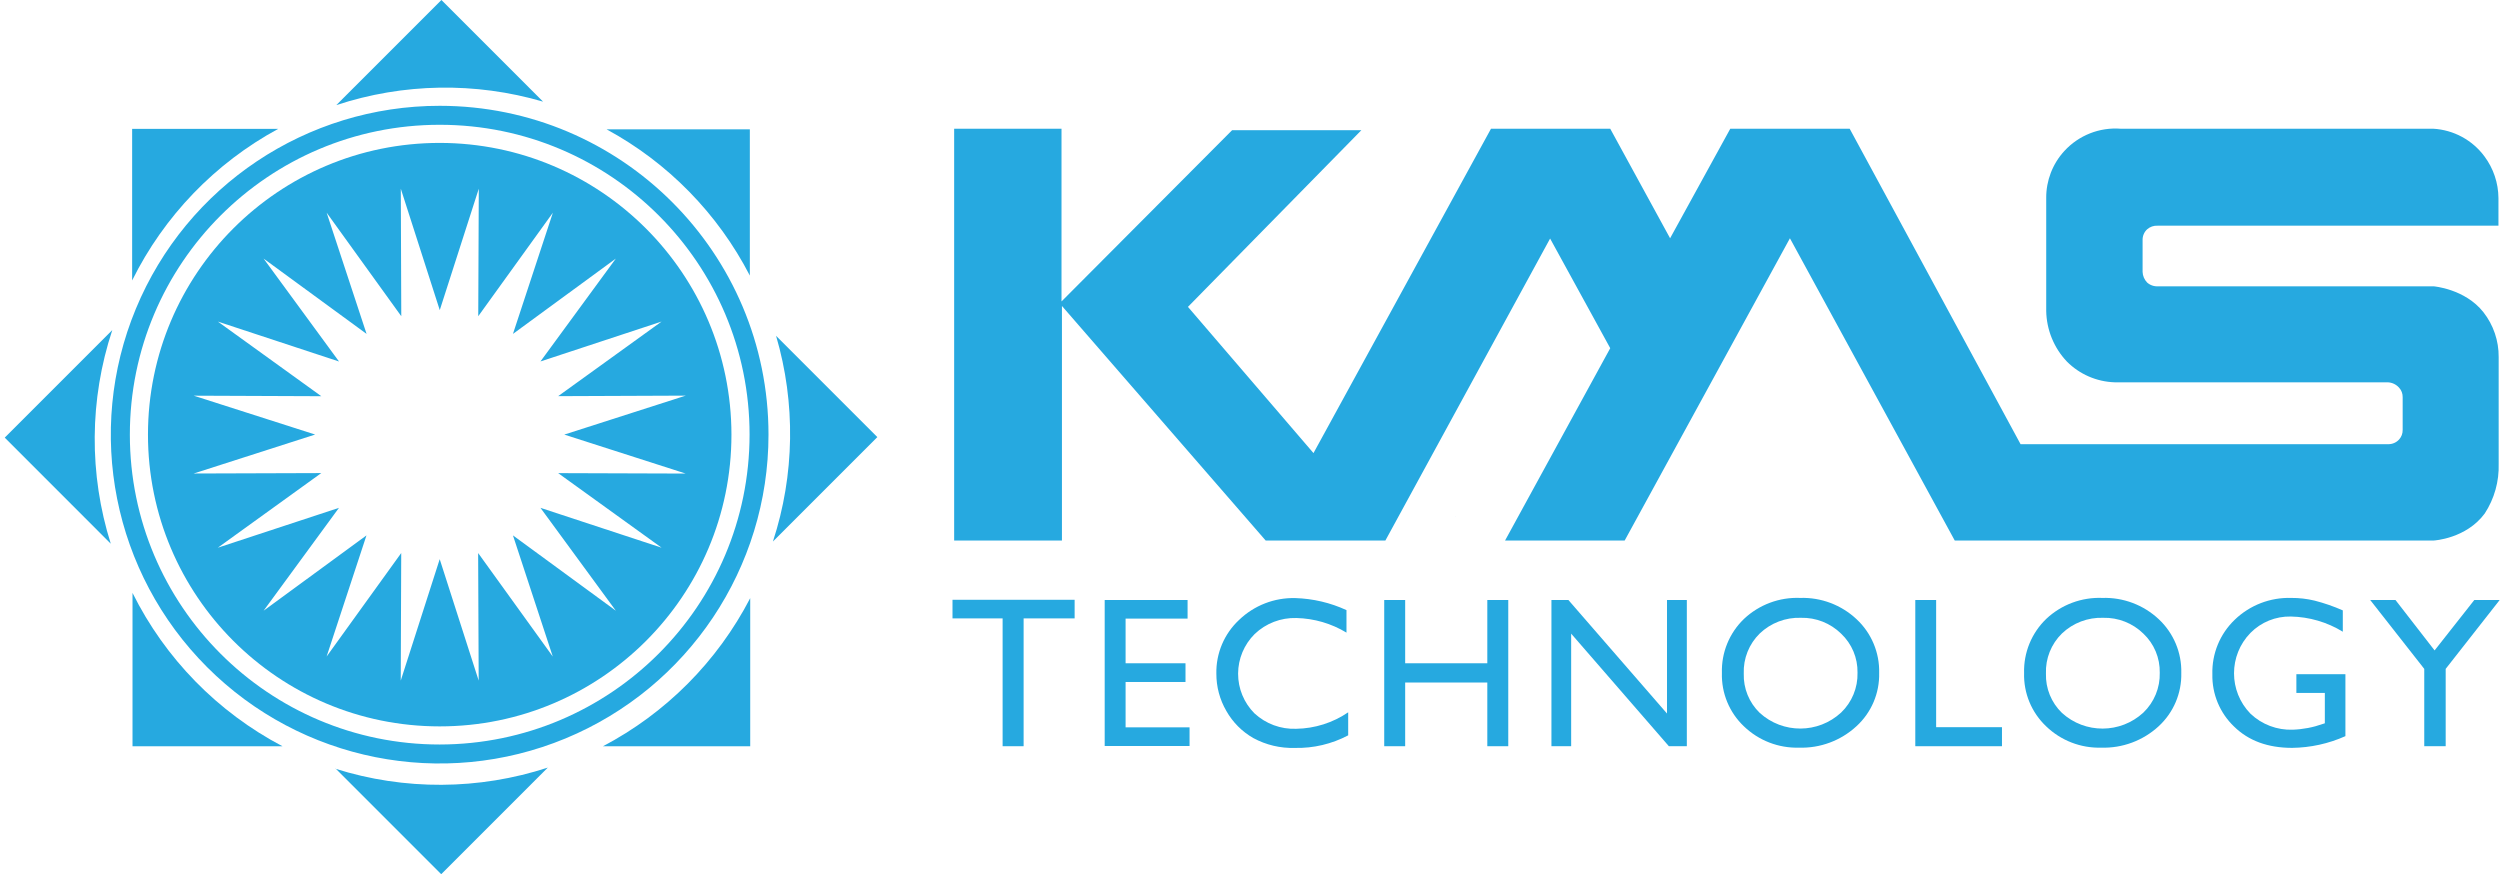 <?xml version="1.0" encoding="UTF-8"?>
<svg width="469px" height="164px" viewBox="0 0 469 164" version="1.1" xmlns="http://www.w3.org/2000/svg" xmlns:xlink="http://www.w3.org/1999/xlink">
    <!-- Generator: Sketch 51.1 (57501) - http://www.bohemiancoding.com/sketch -->
    <title>Group</title>
    <desc>Created with Sketch.</desc>
    <defs></defs>
    <g id="Page-1" stroke="none" stroke-width="1" fill="none" fill-rule="evenodd">
        <g id="Group" fill="#26A9E0" fill-rule="nonzero">
            <path d="M82.49,19.85 C57.538,19.846 35.04,34.874 25.489,57.925 C15.937,80.977 21.213,107.513 38.855,125.158 C56.497,142.803 83.032,148.083 106.085,138.535 C129.139,128.987 144.17,106.492 144.17,81.54 C144.17,47.473 116.557,19.856 82.49,19.85 Z M82.49,139.67 C50.386,139.67 24.36,113.644 24.36,81.54 C24.36,49.436 50.386,23.41 82.49,23.41 C114.594,23.41 140.62,49.436 140.62,81.54 C140.581,113.628 114.578,139.631 82.49,139.67 Z" id="Shape"></path>
            <path d="M468.75,67 C468.781,63.947 467.773,60.974 465.89,58.57 C462.42,54.17 456.53,53.71 456.53,53.71 L404.87,53.71 C404.112,53.763 403.366,53.507 402.8,53 C402.277,52.463 401.973,51.749 401.95,51 L401.95,45.1 C401.915,44.321 402.222,43.565 402.79,43.03 C403.337,42.542 404.058,42.293 404.79,42.34 L468.71,42.34 L468.71,37.16 C468.69,34.332 467.765,31.584 466.07,29.32 C463.8,26.263 460.291,24.37 456.49,24.15 L397.87,24.15 C393.882,23.838 389.972,25.38 387.27,28.33 C385.059,30.736 383.844,33.892 383.87,37.16 L383.87,58.32 C383.928,61.864 385.312,65.257 387.75,67.83 C390.127,70.216 393.324,71.607 396.69,71.72 L447.9,71.72 C448.727,71.741 449.509,72.103 450.06,72.72 C450.508,73.199 450.752,73.834 450.74,74.49 L450.74,80.65 C450.757,81.319 450.513,81.968 450.06,82.46 C449.546,83.019 448.82,83.335 448.06,83.33 L379.06,83.33 L347,24.15 L324.6,24.15 L313.31,44.7 L302.08,24.15 L279.71,24.15 L246.41,85 L222.86,57.57 L255.39,24.43 L231.14,24.43 L199.14,56.55 L199.14,24.15 L179,24.15 L179,101.4 L199.22,101.4 L199.22,57.4 L237.44,101.4 L259.9,101.4 L290.8,44.75 L302.08,65.32 L282.35,101.4 L304.79,101.4 L335.79,44.7 L366.71,101.4 L456.58,101.4 C456.58,101.4 462.65,101.08 466.15,96.31 C467.946,93.545 468.854,90.296 468.75,87 L468.75,67 Z" id="Shape"></path>
            <polygon id="Shape" points="272.99 96.9 273.03 96.9 272.99 96.85"></polygon>
            <polygon id="Shape" points="178.69 112.52 201.6 112.52 201.6 116.01 192.03 116.01 192.03 139.99 188.09 139.99 188.09 116.01 178.69 116.01"></polygon>
            <polygon id="Shape" points="207.24 112.56 222.79 112.56 222.79 116.05 211.16 116.05 211.16 124.43 222.4 124.43 222.4 127.94 211.16 127.94 211.16 136.45 223.16 136.45 223.16 139.95 207.24 139.95"></polygon>
            <path d="M252.92,133.63 L252.92,137.95 C249.842,139.577 246.4,140.389 242.92,140.31 C240.202,140.394 237.511,139.755 235.12,138.46 C233.005,137.251 231.257,135.492 230.06,133.37 C228.824,131.245 228.179,128.828 228.19,126.37 C228.113,122.555 229.667,118.889 232.46,116.29 C235.286,113.573 239.081,112.1 243,112.2 C246.319,112.301 249.584,113.069 252.6,114.46 L252.6,118.68 C249.76,116.961 246.519,116.016 243.2,115.94 C240.297,115.853 237.48,116.934 235.38,118.94 C233.397,120.905 232.278,123.578 232.268,126.37 C232.259,129.161 233.361,131.842 235.33,133.82 C237.455,135.789 240.275,136.833 243.17,136.72 C246.652,136.667 250.043,135.593 252.92,133.63 Z" id="Shape"></path>
            <polygon id="Shape" points="279.02 112.56 282.95 112.56 282.95 139.99 279.02 139.99 279.02 128.04 263.61 128.04 263.61 139.99 259.68 139.99 259.68 112.56 263.61 112.56 263.61 124.43 279.02 124.43"></polygon>
            <polygon id="Shape" points="312.73 112.56 316.45 112.56 316.45 139.99 313.08 139.99 294.75 118.87 294.75 139.99 291.05 139.99 291.05 112.56 294.23 112.56 312.73 133.86"></polygon>
            <path d="M337.71,112.17 C341.631,112.043 345.442,113.482 348.3,116.17 C351.088,118.774 352.628,122.447 352.53,126.26 C352.62,130.056 351.059,133.705 348.25,136.26 C345.325,138.95 341.462,140.387 337.49,140.26 C333.649,140.366 329.927,138.925 327.16,136.26 C324.423,133.666 322.921,130.029 323.03,126.26 C322.913,122.434 324.425,118.738 327.19,116.09 C330.029,113.426 333.82,112.013 337.71,112.17 Z M337.86,115.9 C334.992,115.798 332.205,116.858 330.13,118.84 C328.115,120.812 327.025,123.543 327.13,126.36 C327.044,129.133 328.133,131.814 330.13,133.74 C334.462,137.681 341.089,137.655 345.39,133.68 C347.424,131.732 348.543,129.016 348.47,126.2 C348.524,123.431 347.405,120.769 345.39,118.87 C343.388,116.904 340.675,115.833 337.87,115.9 L337.86,115.9 Z" id="Shape"></path>
            <polygon id="Shape" points="359.31 112.56 363.22 112.56 363.22 136.42 375.57 136.42 375.57 139.99 359.31 139.99"></polygon>
            <path d="M394.4,112.17 C398.321,112.044 402.131,113.483 404.99,116.17 C407.772,118.777 409.308,122.449 409.21,126.26 C409.297,130.051 407.745,133.696 404.95,136.26 C402.02,138.949 398.155,140.385 394.18,140.26 C390.342,140.367 386.623,138.925 383.86,136.26 C381.119,133.668 379.614,130.031 379.72,126.26 C379.612,122.433 381.127,118.739 383.89,116.09 C386.726,113.427 390.513,112.015 394.4,112.17 Z M394.56,115.9 C391.69,115.799 388.9,116.859 386.82,118.84 C384.805,120.812 383.715,123.543 383.82,126.36 C383.736,129.133 384.825,131.812 386.82,133.74 C391.157,137.689 397.794,137.662 402.1,133.68 C404.131,131.73 405.245,129.014 405.17,126.2 C405.228,123.433 404.113,120.77 402.1,118.87 C400.092,116.901 397.372,115.83 394.56,115.9 Z" id="Shape"></path>
            <path d="M430.8,126.48 L440,126.48 L440,138.1 C436.852,139.51 433.449,140.259 430,140.3 C425.453,140.3 421.823,138.967 419.11,136.3 C416.436,133.746 414.96,130.186 415.04,126.49 C414.933,122.635 416.462,118.915 419.25,116.25 C422.085,113.524 425.898,112.054 429.83,112.17 C431.312,112.162 432.789,112.333 434.23,112.68 C436.037,113.144 437.803,113.756 439.51,114.51 L439.51,118.51 C436.571,116.71 433.206,115.726 429.76,115.66 C426.922,115.601 424.185,116.711 422.19,118.73 C418.074,122.945 418.074,129.675 422.19,133.89 C424.322,135.916 427.181,136.998 430.12,136.89 C432.045,136.824 433.947,136.46 435.76,135.81 L436.14,135.69 L436.14,130 L430.8,130 L430.8,126.48 Z" id="Shape"></path>
            <polygon id="Shape" points="464.18 112.56 468.94 112.56 458.81 125.48 458.81 139.99 454.79 139.99 454.79 125.48 444.65 112.56 449.39 112.56 456.73 122.02"></polygon>
            <path d="M24.86,111.23 L24.86,140 L53,140 C40.828,133.607 30.982,123.54 24.86,111.23 Z" id="Shape"></path>
            <path d="M52.18,24.18 L24.79,24.18 L24.79,52.61 C30.77,40.536 40.337,30.605 52.18,24.18 Z" id="Shape"></path>
            <path d="M140.67,51.7 L140.67,24.26 L113.79,24.26 C125.3,30.503 134.665,40.064 140.67,51.7 Z" id="Shape"></path>
            <path d="M113.11,140 L140.74,140 L140.74,112.21 C134.59,124.082 124.946,133.782 113.11,140 Z" id="Shape"></path>
            <path d="M21.06,61.93 L0.89,82.1 L20.78,102 C16.669,88.948 16.767,74.933 21.06,61.94 L21.06,61.93 Z" id="Shape"></path>
            <path d="M62.94,144.16 L82.77,164 L102.77,144 C89.829,148.235 75.885,148.309 62.9,144.21 L62.94,144.16 Z" id="Shape"></path>
            <path d="M101.88,19.07 L82.81,0 L63.09,19.72 C75.655,15.576 89.183,15.349 101.88,19.07 Z" id="Shape"></path>
            <path d="M145,101.59 L164.59,82 L145.59,63 C149.295,75.628 149.089,89.081 145,101.59 Z" id="Shape"></path>
            <path d="M82.5,26.81 C52.273,26.804 27.766,51.303 27.76,81.53 C27.754,111.757 52.253,136.264 82.48,136.27 C112.707,136.276 137.214,111.777 137.22,81.55 C137.192,51.337 112.713,26.849 82.5,26.81 Z M124.12,102.75 L101.39,95.27 L115.53,114.57 L96.23,100.44 L103.7,123.17 L89.7,103.75 L89.8,127.68 L82.49,104.9 L75.18,127.68 L75.27,103.75 L61.27,123.17 L68.75,100.44 L49.45,114.57 L63.59,95.27 L40.86,102.75 L60.27,88.75 L36.34,88.83 L59.12,81.52 L36.35,74.23 L60.28,74.33 L40.87,60.33 L63.6,67.82 L49.45,48.51 L68.77,62.64 L61.28,39.9 L75.28,59.32 L75.19,35.4 L82.5,58.18 L89.82,35.4 L89.72,59.32 L103.72,39.9 L96.23,62.64 L115.53,48.51 L101.39,67.81 L124.12,60.32 L104.71,74.32 L128.64,74.22 L105.86,81.53 L128.64,88.84 L104.71,88.76 L124.12,102.75 Z" id="Shape"></path>
        </g>
    </g>
</svg>